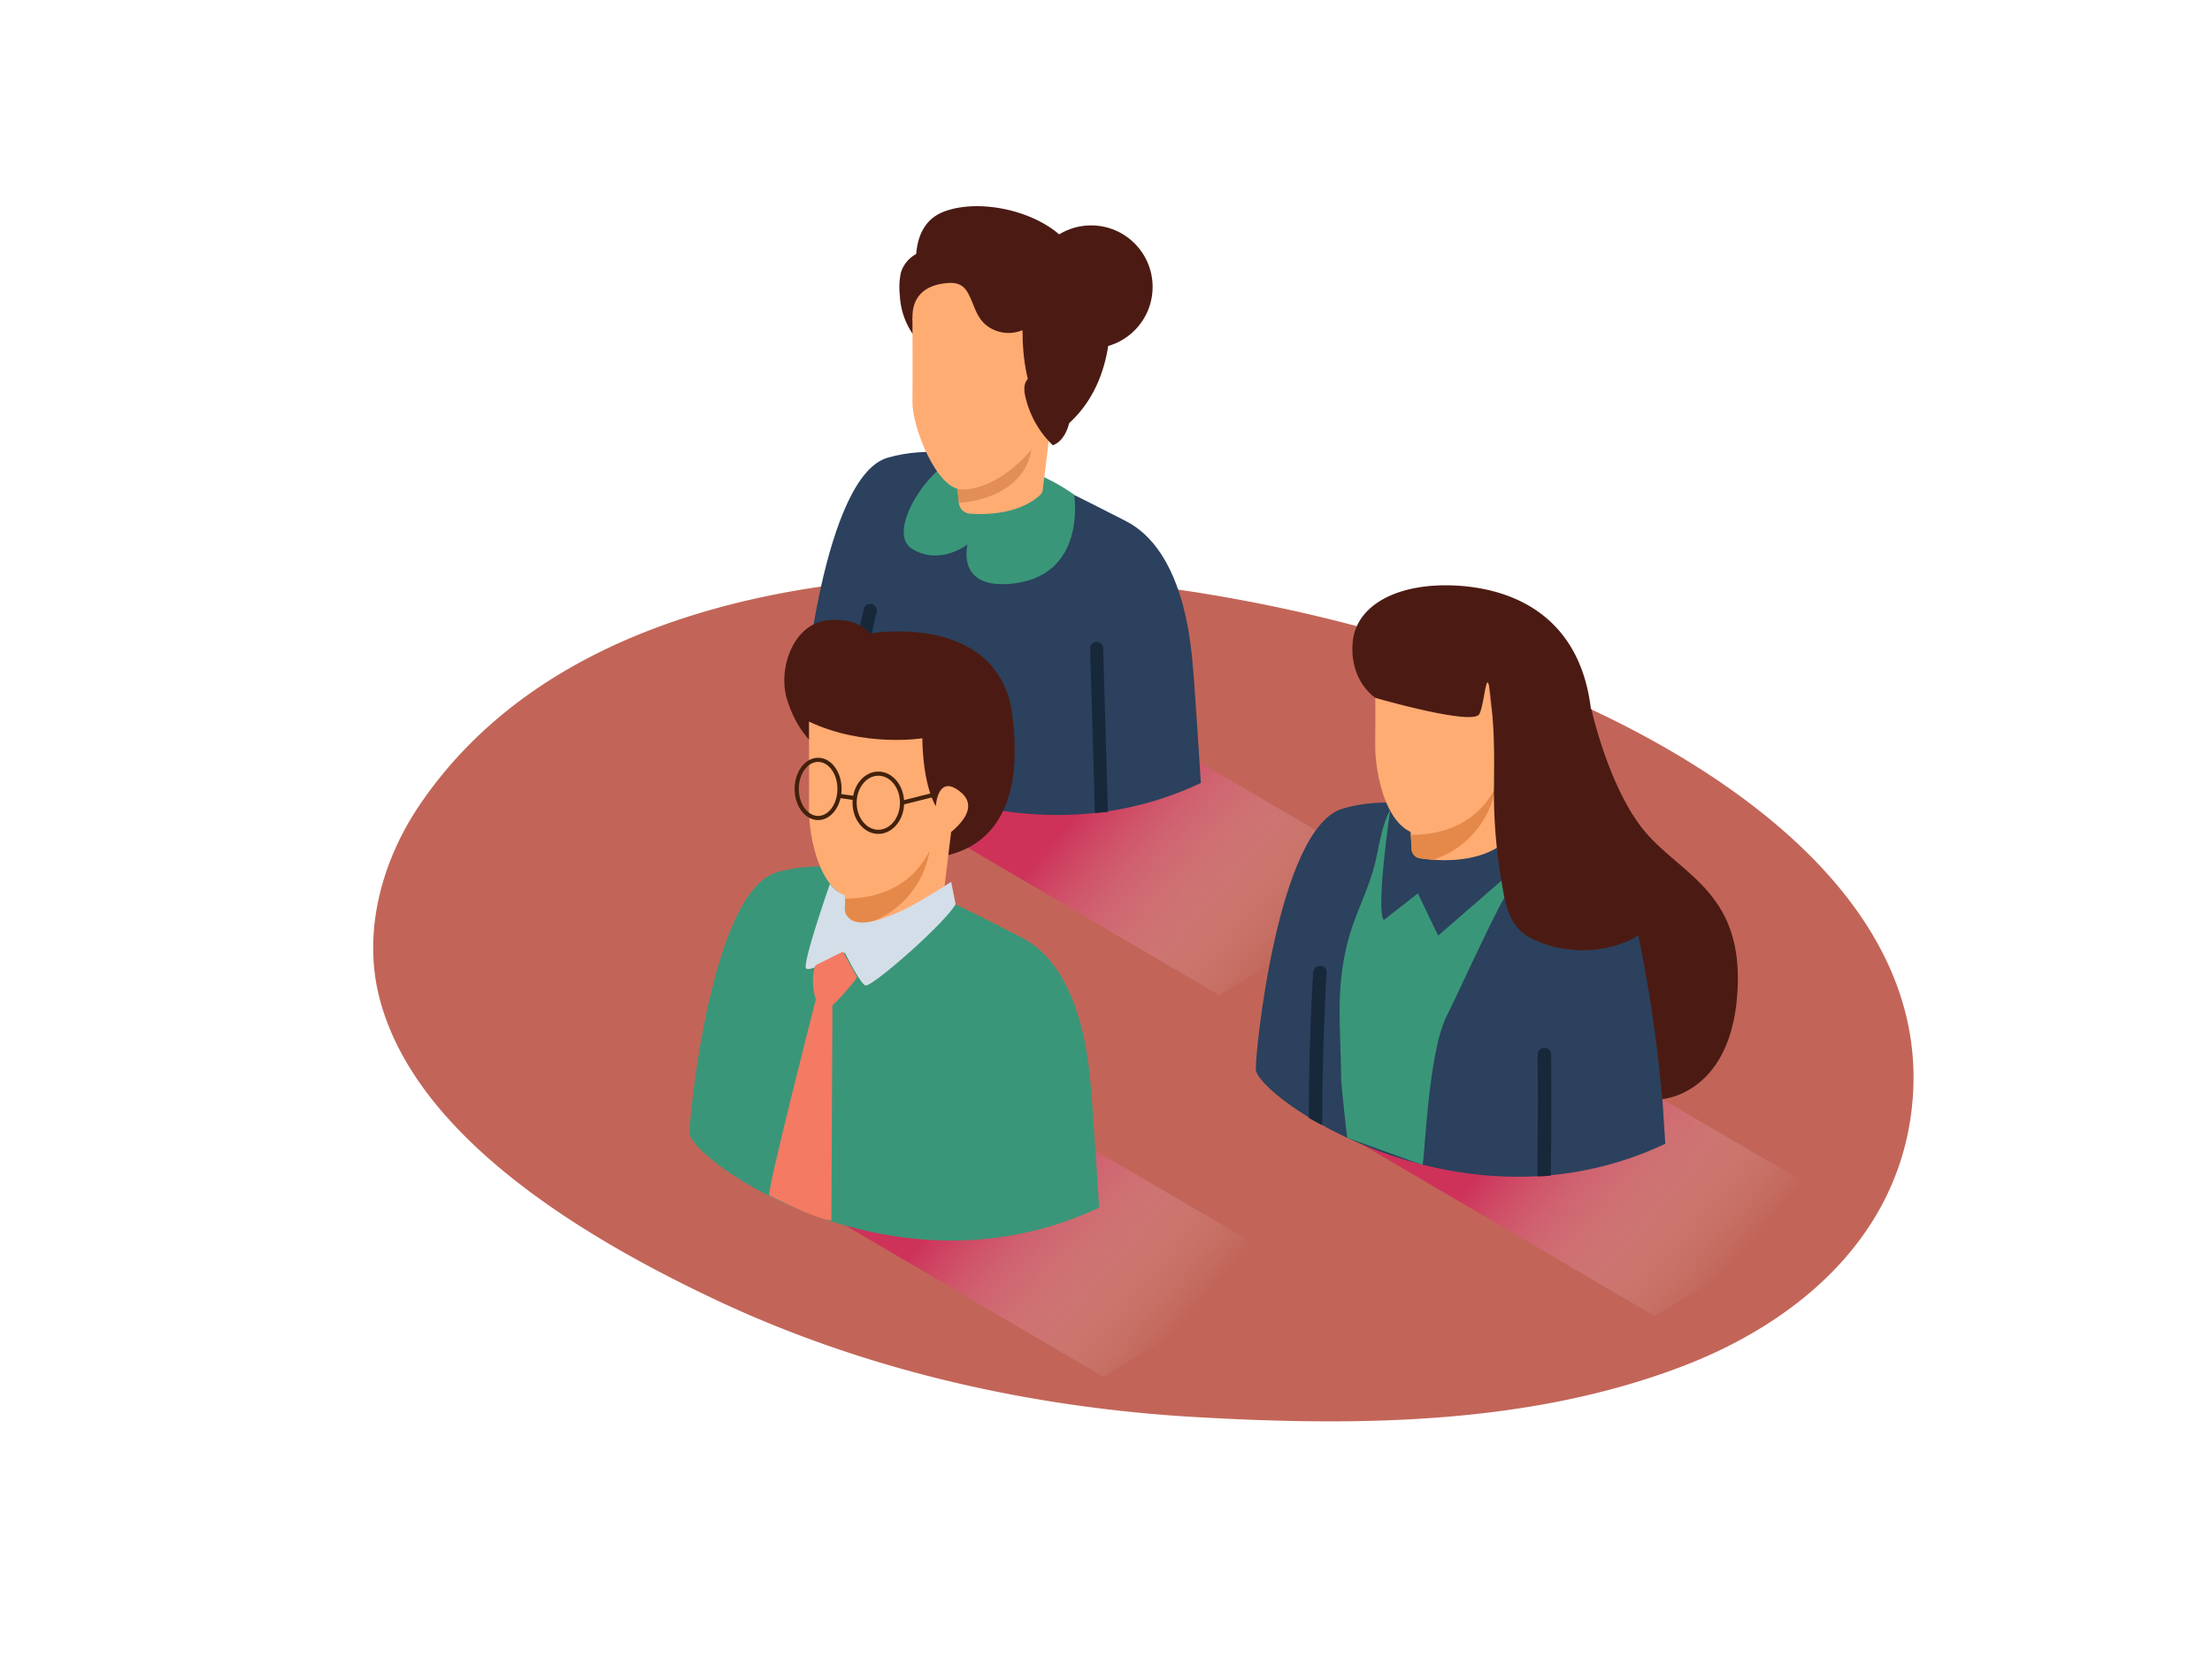 <svg xmlns="http://www.w3.org/2000/svg" xmlns:xlink="http://www.w3.org/1999/xlink" viewBox="0 0 400 300"><defs><linearGradient id="linear-gradient" x1="64.78" y1="231.43" x2="99.26" y2="201.67" gradientTransform="matrix(-1, 0, 0, 1, 375.73, 0)" gradientUnits="userSpaceOnUse"><stop offset="0" stop-color="#fff" stop-opacity="0"/><stop offset="1" stop-color="#d4145a"/></linearGradient><linearGradient id="linear-gradient-2" x1="143.53" y1="173.4" x2="178" y2="143.64" xlink:href="#linear-gradient"/><linearGradient id="linear-gradient-3" x1="164.47" y1="242.41" x2="198.94" y2="212.65" xlink:href="#linear-gradient"/></defs><title>0</title><g style="isolation:isolate"><g id="Layer_2" data-name="Layer 2"><path d="M210.58,106.27c-44.65-6-106.82-2.09-134.8,39.45-6.68,9.91-10.1,22.43-7.33,34.06,6.28,26.35,39.09,45,61.64,55.58,27,12.61,56.59,19.2,86.24,20.9,29.22,1.67,60.08,1.41,87.78-9.14,20.05-7.64,37.76-22.21,41.29-44.4,6.36-40-36.85-66.55-68.36-79.07A286.4,286.4,0,0,0,210.58,106.27Z" fill="#c26558"/><polyline points="241.24 203.99 299.2 237.99 332.8 217.57 285.35 189.87" opacity="0.63" fill="url(#linear-gradient)" style="mix-blend-mode:multiply"/><polyline points="162.5 145.96 220.46 179.96 254.06 159.54 206.61 131.84" opacity="0.63" fill="url(#linear-gradient-2)" style="mix-blend-mode:multiply"/><path d="M217.15,141.59s-1.07-17.17-1.47-21.42c-.36-3.84-1.64-20.72-12.2-26-13.34-6.74-28.72-15.48-42.93-11.41C149,86,145.11,125.87,145.24,128.53,145.47,133.31,181.2,158.55,217.15,141.59Z" fill="#2b415d"/><path d="M194.24,89.45s2.47,14.94-11.61,16.13c-9.85.83-7.66-7.16-7.66-7.16s-4.82,3.91-9.94.89,3.26-14.94,7.09-15.73S185.09,83,194.24,89.45Z" fill="#3a9679"/><circle cx="197.31" cy="51.88" r="11.12" fill="#4b1b13"/><path d="M165.63,61.17a13.42,13.42,0,0,1-2.91-7.78,12.62,12.62,0,0,1,.19-4.09,5.71,5.71,0,0,1,2.65-3.3,13.64,13.64,0,0,0,2.59-2.21s29.09-5.65,32.42,11.29h0c.61,4.75.26,19.06-12.75,25.06-13.21,6.08-7.08-15.5-7.08-15.5" fill="#4b1b13"/><path d="M172.67,85.27,190,76.78l-1.47,12.07s-.12.23-.35.59c-3.15,2.9-8,3.77-12.79,3.45a2.18,2.18,0,0,1-2-2C173.22,89,173,87.14,172.67,85.27Z" fill="#ffac73"/><path d="M165.07,57.94s-1-5.67,5.36-6.65c1.71-.26,3.34-.27,4.38,1.33,1.28,2,1.46,4.29,3.31,6a6.5,6.5,0,0,0,6.78,1.08c.05,1.88-.23,3.3-2.53,3.91S166.87,61.64,165.07,57.94Z" fill="#ffac73"/><path d="M188.05,52.57c-6.93-2.47-13.52-3.92-20.87-2.93a1.27,1.27,0,0,0-1.2,1.24c-.54-2.94-1.25-10.37,4.74-12.62,7.52-2.83,20.09.74,23.56,7.52a21.56,21.56,0,0,1,2.41,10.83C194.21,54.67,191.08,53.65,188.05,52.57Z" fill="#4b1b13"/><path d="M173.12,88.39l.27,2.54s11.56-.33,13.16-9.72Z" fill="#e28e54"/><path d="M165,57.42s.06,11.15,0,15.3c-.06,4.37,4.32,15.81,9,15.8,7.25,0,14.55-8.74,14.55-10.65,0,0,7.26-4.52,3.16-8s-4.42,2.41-4.42,2.41S185.05,69,184.9,60.37C184.9,60.37,174.65,62,165,57.42Z" fill="#ffac73"/><path d="M154.71,137.2a21.5,21.5,0,0,1-1.94-1.34,129.61,129.61,0,0,1,3.47-25.81c.35-1.48,2.63-.85,2.28.63a126.78,126.78,0,0,0-3.44,26.72Z" fill="#17283a"/><path d="M199,146.95a7,7,0,0,0-1,.09l-.87-29.78a1.18,1.18,0,0,1,2.36,0l.86,29.59A8.21,8.21,0,0,0,199,146.95Z" fill="#17283a"/><path d="M190.39,80.52a17.6,17.6,0,0,1-5.08-9.31c-.89-5.56,6.54-3,7.74-.64S193.83,79.23,190.39,80.52Z" fill="#4b1b13"/><polyline points="141.56 214.97 199.52 248.97 233.11 228.55 185.67 200.85" opacity="0.63" fill="url(#linear-gradient-3)" style="mix-blend-mode:multiply"/><path d="M301.14,206.83s-1.11-17.68-1.52-22.06c-.37-4-1.69-21.33-12.56-26.82C273.33,151,257.49,142,242.86,146.2c-11.86,3.4-15.9,44.44-15.77,47.18C227.33,198.3,264.12,224.3,301.14,206.83Z" fill="#2b415d"/><path d="M273.05,160.07c0,.94-1.09,2.34-1.51,3.13-3.53,6.71-6.62,13.8-10,20.66-3.29,6.7-3.9,25.53-4.29,26.76,0,.12-13.48-4.89-13.59-4.82s-1.11-9.74-1.12-10.33c-.16-10.74-.95-16.22,1-24.49,1.4-5.87,4-9.84,5.3-15.7.64-2.8,1.09-6.15,2.49-8.7C252.94,143.72,273.05,153.78,273.05,160.07Z" fill="#3a9679"/><path d="M279.1,212.7c-.37,0-.73,0-1.1.06q.16-11.09.06-22.17a1.22,1.22,0,0,1,2.43,0q.1,11-.06,22Z" fill="#17283a"/><path d="M239,203.42h0a1.56,1.56,0,0,0-.25-.12l-.66-.36-.77-.42-.64-.35q0-13.18.78-26.33c.09-1.56,2.52-1.57,2.43,0q-.76,13.56-.79,27.13A1.22,1.22,0,0,1,239,203.42Z" fill="#17283a"/><path d="M251.38,146.57s-2.64,18-1.14,19.8l6.16-4.83,3.66,7.65,15.31-13.29Z" fill="#2b415d"/><path d="M248.68,118.95s.06,11.49,0,15.76c-.06,4.5,1.84,16.66,9.24,16.27s15-9,15-11c0,0,7.48-4.65,3.25-8.23s-4.55,2.48-4.55,2.48-2.29-3.33-2.45-12.27C269.15,122,258.59,123.64,248.68,118.95Z" fill="#ffac73"/><path d="M272.56,151.92c-3.77,3.48-9.91,4.13-15.59,3.31a1.85,1.85,0,0,1-1.7-1.61c-.09-1.74-.2-3.48-.35-5.21l19.51-9.54-1.51,12.43S272.79,151.55,272.56,151.92Z" fill="#ffac73"/><path d="M259.17,155.47c-.76-.06-1.52-.14-2.27-.24a1.78,1.78,0,0,1-1.64-1.55c0-.91-.09-1.81-.15-2.71,4.13,0,11.48-1,15.36-8.62A16.68,16.68,0,0,1,259.17,155.47Z" fill="#e5894a"/><path d="M298,151c-6.91-7.63-10.23-22.79-10.23-22.79l-.08,0c-2-16.67-13.84-21.72-24.25-22.31s-18.28,3.35-18.84,10.35,4.13,9.95,4.13,9.95,17.62,5.1,18.78,2.93,1.39-12.24,2.42.94c.34,4.35.25,8.72.22,13.08A94.49,94.49,0,0,0,271.46,159c.64,3.92,1.22,8.29,5,10.43,5.79,3.24,14.1,3.25,19.8-.27a253,253,0,0,1,4.32,29.59S312.76,198,314.14,180,304.87,158.6,298,151Z" fill="#4b1b13"/><path d="M198.76,218.37s-1.11-17.68-1.52-22.06c-.37-4-1.69-21.33-12.56-26.82-13.74-6.94-29.57-15.94-44.2-11.75-11.86,3.4-15.9,44.44-15.77,47.18C124.94,209.84,161.73,235.84,198.76,218.37Z" fill="#3a9679"/><path d="M146.91,134.34s-2.91-2.38-4.6-7.89,1.13-13.5,7.1-14.24,7.8,2.35,7.8,2.35,22.25-3.94,25.68,13.51h0c.63,4.89,3.3,22.62-11.16,26.5s-9.26-16.65-9.26-16.65" fill="#4b1b13"/><path d="M146.29,130.49s.06,11.49,0,15.76c-.06,4.5,1.84,16.66,9.24,16.27s15-9,15-11c0,0,7.48-4.65,3.25-8.23s-4.55,2.48-4.55,2.48-2.29-3.33-2.45-12.27C166.76,133.52,156.21,135.18,146.29,130.49Z" fill="#ffac73"/><path d="M170.17,163.46c-3.77,3.48-9.91,4.13-15.59,3.31a1.85,1.85,0,0,1-1.7-1.61c-.09-1.74-.2-3.48-.35-5.21L172,150.42l-1.51,12.43S170.4,163.09,170.17,163.46Z" fill="#ffac73"/><path d="M156.79,167c-.76-.06-1.52-.14-2.27-.24a1.78,1.78,0,0,1-1.64-1.55c0-.91-.09-1.81-.15-2.71,4.13,0,11.48-1,15.36-8.62A16.68,16.68,0,0,1,156.79,167Z" fill="#e5894a"/><path d="M172,159.46c-1.58,1.05-3.2,2-4.84,3a39.81,39.81,0,0,1-7.28,3.54c-2.11.72-5.8,1.76-7-.89a4.06,4.06,0,0,1-.08-1.46,9.61,9.61,0,0,0-.06-1.77l0,0A5.69,5.69,0,0,1,150.2,160a.52.52,0,0,1-.1-.23h0s-5.13,14.67-4.32,15.37,7-2.89,7-2.89,2.64,5.41,3.68,5.94,14.54-11.33,16.34-14.7Z" fill="#d4dee8"/><path d="M147.53,174.53c-.31.12-1,3.23,0,6.2,0,0,2.52,1.15,3,1s4.6-4.83,4.43-5.09-2.52-4.56-2.52-4.56Z" fill="#f47a63"/><path d="M147.53,180.72s-9,35.13-8.41,35.44,8.44,4.34,11.22,4.53l.19-39" fill="#f47a63"/><ellipse cx="147.94" cy="142.66" rx="3.87" ry="5.26" fill="none" stroke="#42210b" stroke-miterlimit="10" stroke-width="0.75"/><ellipse cx="158.83" cy="145.16" rx="4.29" ry="5.26" fill="none" stroke="#42210b" stroke-miterlimit="10" stroke-width="0.75"/><line x1="151.81" y1="143.93" x2="154.54" y2="144.32" fill="none" stroke="#42210b" stroke-miterlimit="10" stroke-width="0.75"/><line x1="163.12" y1="145.16" x2="169.19" y2="143.64" fill="none" stroke="#42210b" stroke-miterlimit="10" stroke-width="0.75"/></g></g></svg>